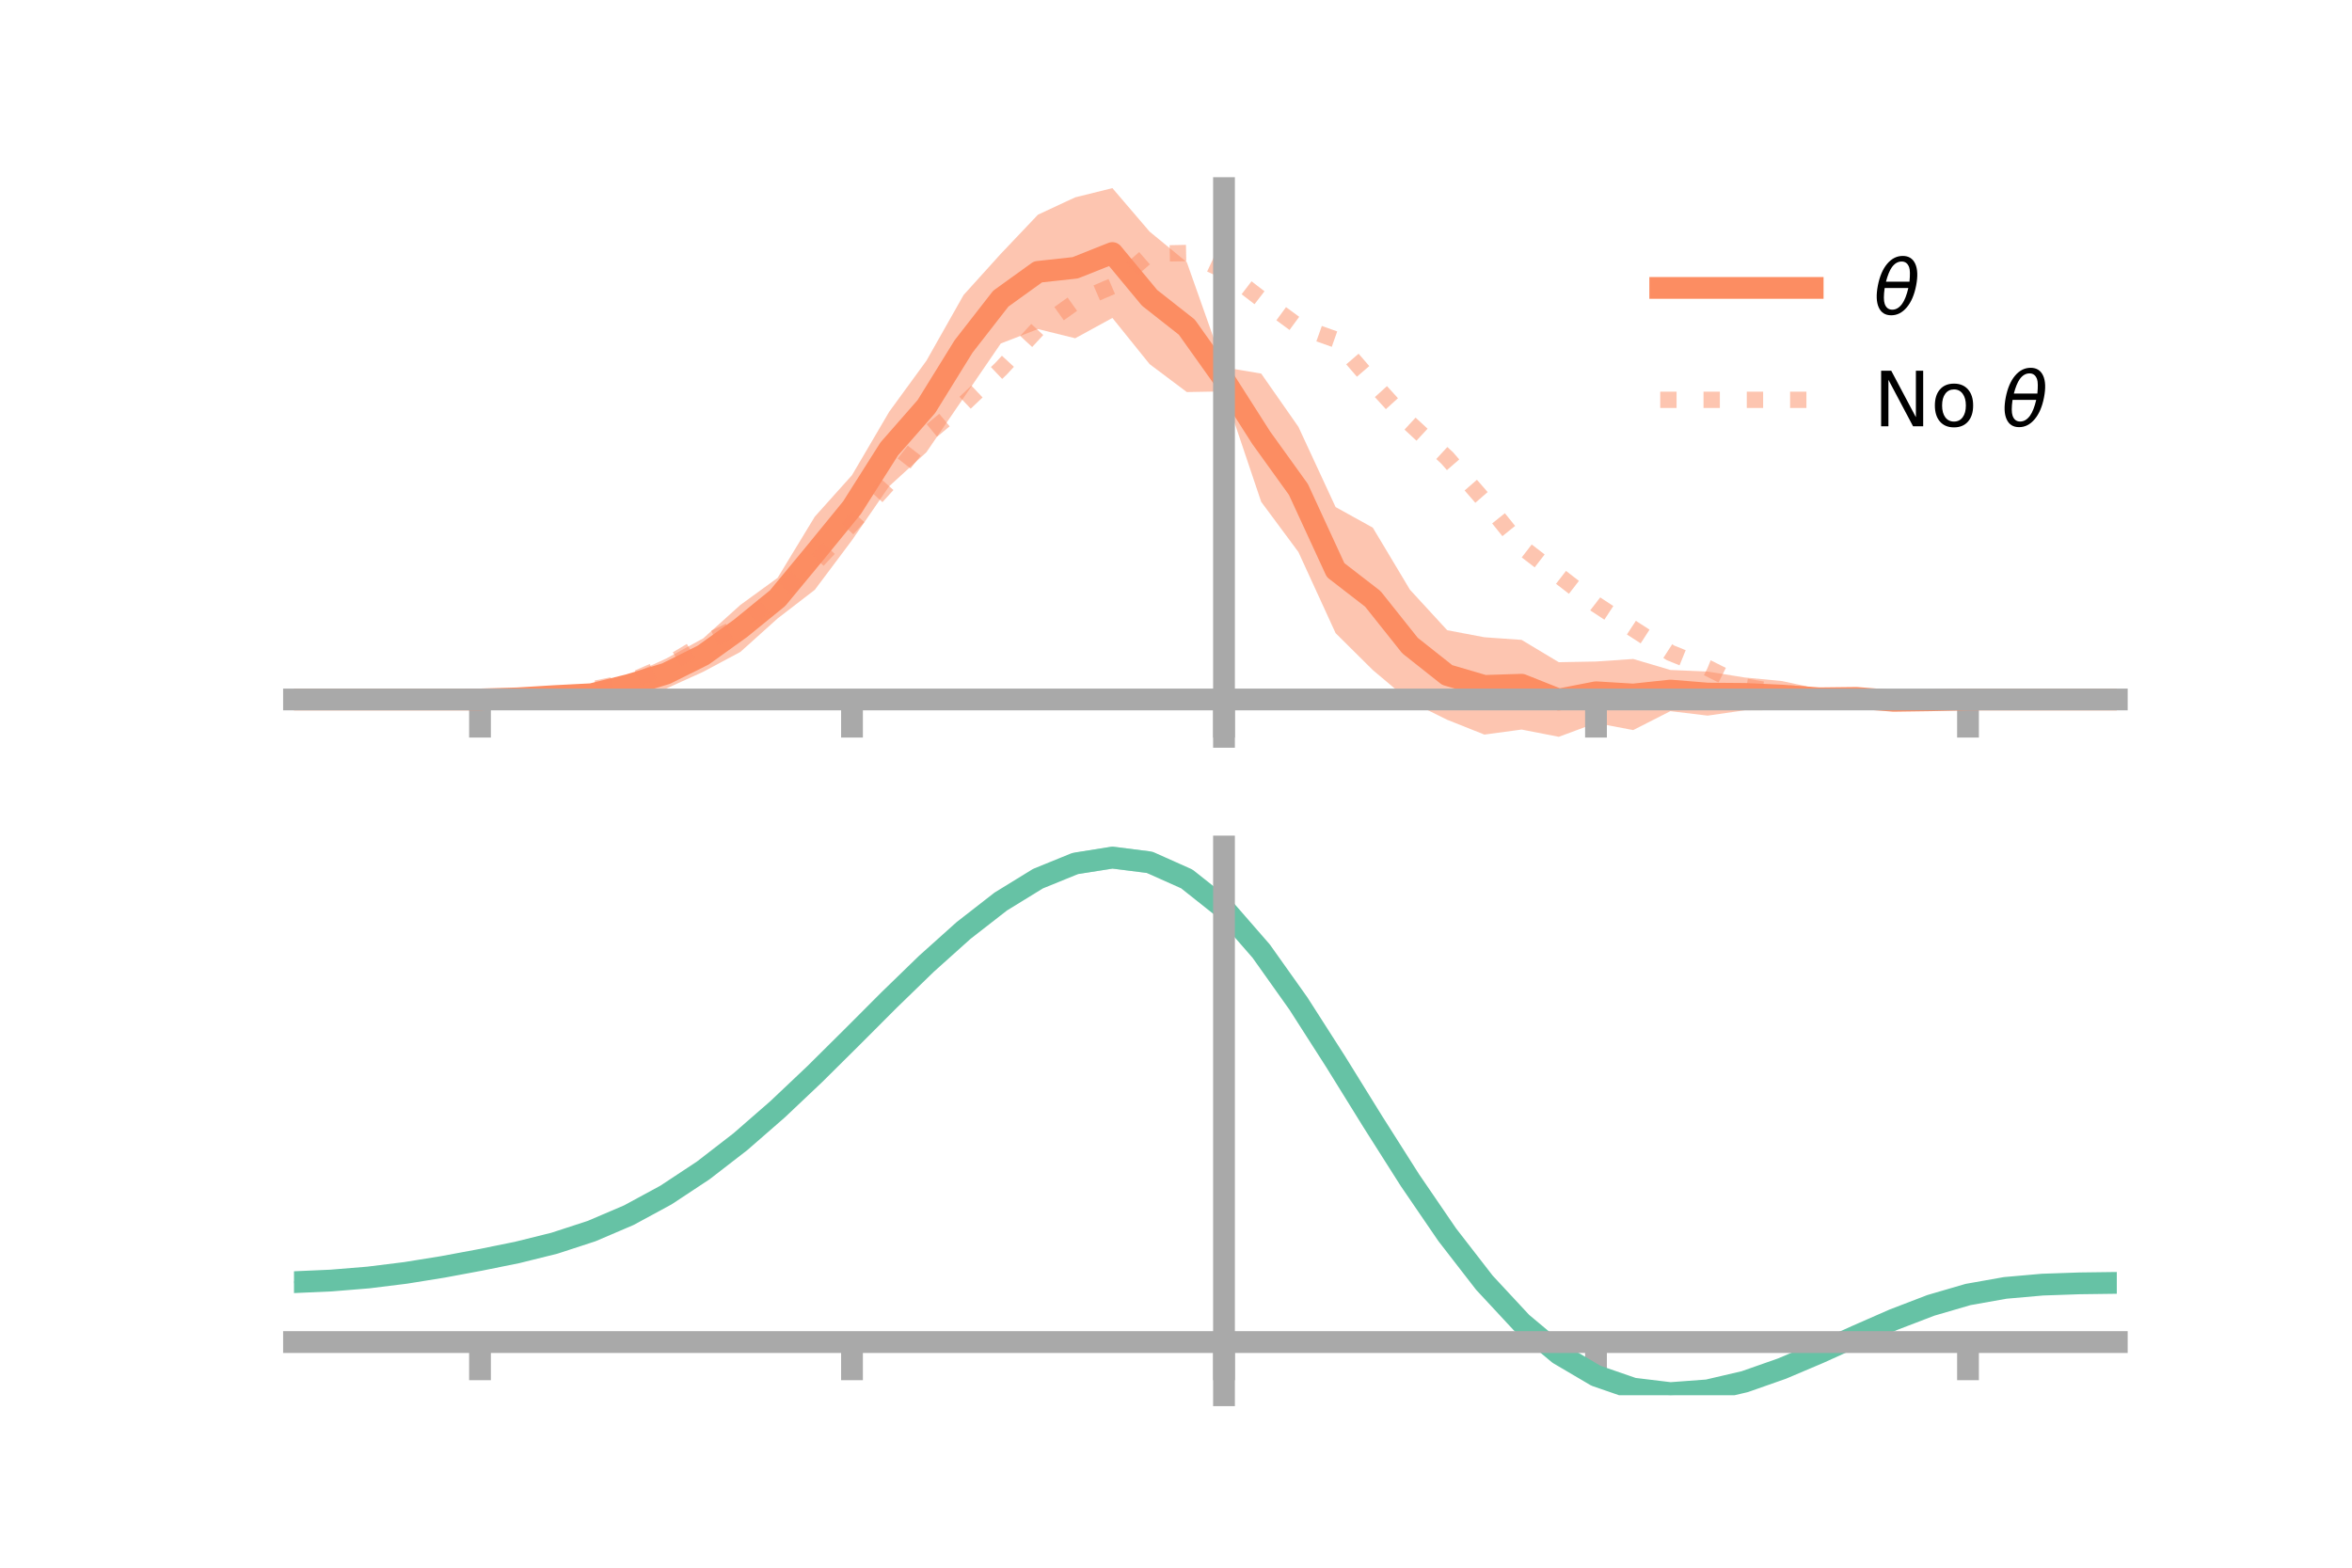 <?xml version="1.0" encoding="utf-8" standalone="no"?>
<!DOCTYPE svg PUBLIC "-//W3C//DTD SVG 1.1//EN"
  "http://www.w3.org/Graphics/SVG/1.1/DTD/svg11.dtd">
<!-- Created with matplotlib (https://matplotlib.org/) -->
<svg height="144pt" version="1.1" viewBox="0 0 216 144" width="216pt" xmlns="http://www.w3.org/2000/svg" xmlns:xlink="http://www.w3.org/1999/xlink">
 <defs>
  <style type="text/css">*{stroke-linecap:butt;stroke-linejoin:round;}</style>
 </defs>
 <g id="figure_1">
  <g id="patch_1">
   <path d="M 0 144 
L 216 144 
L 216 0 
L 0 0 
z
" style="fill:none;"/>
  </g>
  <g id="axes_1">
   <g id="patch_2">
    <path d="M 27 67.68 
L 194.4 67.68 
L 194.4 17.28 
L 27 17.28 
z
" style="fill:none;"/>
   </g>
   <g id="PolyCollection_1">
    <path clip-path="url(#pf2d9bcfe02)" d="M 27 64.249 
L 27 64.249 
L 30.416 64.249 
L 33.833 64.249 
L 37.249 64.249 
L 40.665 64.249 
L 44.082 64.244 
L 47.498 64.035 
L 50.914 63.591 
L 54.331 63.098 
L 57.747 62.061 
L 61.163 60.501 
L 64.58 58.638 
L 67.996 55.566 
L 71.412 53.08 
L 74.829 47.456 
L 78.245 43.647 
L 81.661 37.822 
L 85.078 33.136 
L 88.494 27.096 
L 91.91 23.314 
L 95.327 19.715 
L 98.743 18.127 
L 102.159 17.28 
L 105.576 21.275 
L 108.992 24.082 
L 112.408 33.743 
L 115.824 34.315 
L 119.241 39.205 
L 122.657 46.576 
L 126.073 48.467 
L 129.49 54.174 
L 132.906 57.889 
L 136.322 58.535 
L 139.739 58.777 
L 143.155 60.827 
L 146.571 60.764 
L 149.988 60.53 
L 153.404 61.541 
L 156.82 61.685 
L 160.237 62.233 
L 163.653 62.559 
L 167.069 63.292 
L 170.486 63.425 
L 173.902 64.024 
L 177.318 64.216 
L 180.735 64.247 
L 184.151 64.249 
L 187.567 64.249 
L 190.984 64.249 
L 194.4 64.249 
L 194.4 64.249 
L 194.4 64.249 
L 190.984 64.249 
L 187.567 64.249 
L 184.151 64.249 
L 180.735 64.253 
L 177.318 64.431 
L 173.902 64.721 
L 170.486 64.785 
L 167.069 64.997 
L 163.653 65.226 
L 160.237 65.243 
L 156.82 65.734 
L 153.404 65.323 
L 149.988 67.061 
L 146.571 66.412 
L 143.155 67.68 
L 139.739 67.013 
L 136.322 67.476 
L 132.906 66.115 
L 129.49 64.423 
L 126.073 61.547 
L 122.657 58.156 
L 119.241 50.705 
L 115.824 46.095 
L 112.408 35.951 
L 108.992 36.013 
L 105.576 33.446 
L 102.159 29.204 
L 98.743 31.072 
L 95.327 30.228 
L 91.91 31.549 
L 88.494 36.542 
L 85.078 41.541 
L 81.661 44.661 
L 78.245 49.62 
L 74.829 54.178 
L 71.412 56.81 
L 67.996 59.881 
L 64.58 61.71 
L 61.163 63.255 
L 57.747 63.774 
L 54.331 64.435 
L 50.914 64.292 
L 47.498 64.262 
L 44.082 64.251 
L 40.665 64.249 
L 37.249 64.249 
L 33.833 64.249 
L 30.416 64.249 
L 27 64.249 
z
" style="fill:#fc8d62;fill-opacity:0.5;"/>
   </g>
   <g id="matplotlib.axis_1">
    <g id="xtick_1">
     <g id="line2d_1">
      <defs>
       <path d="M 0 0 
L 0 3.5 
" id="ma81d73a640" style="stroke:#a9a9a9;stroke-width:2;"/>
      </defs>
      <g>
       <use style="fill:#a9a9a9;stroke:#a9a9a9;stroke-width:2;" x="44.082" xlink:href="#ma81d73a640" y="64.249"/>
      </g>
     </g>
    </g>
    <g id="xtick_2">
     <g id="line2d_2">
      <g>
       <use style="fill:#a9a9a9;stroke:#a9a9a9;stroke-width:2;" x="78.245" xlink:href="#ma81d73a640" y="64.249"/>
      </g>
     </g>
    </g>
    <g id="xtick_3">
     <g id="line2d_3">
      <g>
       <use style="fill:#a9a9a9;stroke:#a9a9a9;stroke-width:2;" x="112.408" xlink:href="#ma81d73a640" y="64.249"/>
      </g>
     </g>
    </g>
    <g id="xtick_4">
     <g id="line2d_4">
      <g>
       <use style="fill:#a9a9a9;stroke:#a9a9a9;stroke-width:2;" x="146.571" xlink:href="#ma81d73a640" y="64.249"/>
      </g>
     </g>
    </g>
    <g id="xtick_5">
     <g id="line2d_5">
      <g>
       <use style="fill:#a9a9a9;stroke:#a9a9a9;stroke-width:2;" x="180.735" xlink:href="#ma81d73a640" y="64.249"/>
      </g>
     </g>
    </g>
   </g>
   <g id="matplotlib.axis_2"/>
   <g id="line2d_6">
    <path clip-path="url(#pf2d9bcfe02)" d="M 27 64.249 
L 30.416 64.249 
L 33.833 64.249 
L 37.249 64.249 
L 40.665 64.249 
L 44.082 64.247 
L 47.498 64.149 
L 50.914 63.941 
L 54.331 63.766 
L 57.747 62.918 
L 61.163 61.878 
L 64.58 60.174 
L 67.996 57.724 
L 71.412 54.945 
L 74.829 50.817 
L 78.245 46.634 
L 81.661 41.241 
L 85.078 37.339 
L 88.494 31.819 
L 91.91 27.432 
L 95.327 24.972 
L 98.743 24.599 
L 102.159 23.242 
L 105.576 27.36 
L 108.992 30.047 
L 112.408 34.847 
L 115.824 40.205 
L 119.241 44.955 
L 122.657 52.366 
L 126.073 55.007 
L 129.49 59.298 
L 132.906 62.002 
L 136.322 63.005 
L 139.739 62.895 
L 143.155 64.254 
L 146.571 63.588 
L 149.988 63.795 
L 153.404 63.432 
L 156.82 63.71 
L 160.237 63.738 
L 163.653 63.893 
L 167.069 64.144 
L 170.486 64.105 
L 173.902 64.372 
L 177.318 64.324 
L 180.735 64.25 
L 184.151 64.249 
L 187.567 64.249 
L 190.984 64.249 
L 194.4 64.249 
" style="fill:none;stroke:#fc8d62;stroke-linecap:square;stroke-width:2;"/>
   </g>
   <g id="line2d_7">
    <path clip-path="url(#pf2d9bcfe02)" d="M 27 64.249 
L 30.416 64.249 
L 33.833 64.249 
L 37.249 64.249 
L 40.665 64.249 
L 44.082 64.248 
L 47.498 64.189 
L 50.914 63.92 
L 54.331 63.33 
L 57.747 62.642 
L 61.163 61.164 
L 64.58 59.126 
L 67.996 57.479 
L 71.412 54.607 
L 74.829 51.737 
L 78.245 48.102 
L 81.661 44.323 
L 85.078 39.956 
L 88.494 37.126 
L 91.91 33.891 
L 95.327 30.191 
L 98.743 27.755 
L 102.159 26.29 
L 105.576 23.309 
L 108.992 23.242 
L 112.408 24.836 
L 115.824 27.468 
L 119.241 29.976 
L 122.657 31.186 
L 126.073 35.15 
L 129.49 38.907 
L 132.906 42.07 
L 136.322 45.999 
L 139.739 50.245 
L 143.155 52.875 
L 146.571 55.519 
L 149.988 57.76 
L 153.404 59.965 
L 156.82 61.348 
L 160.237 63.059 
L 163.653 63.647 
L 167.069 63.896 
L 170.486 64.344 
L 173.902 64.329 
L 177.318 64.277 
L 180.735 64.249 
L 184.151 64.249 
L 187.567 64.249 
L 190.984 64.249 
L 194.4 64.249 
" style="fill:none;stroke:#fc8d62;stroke-dasharray:1.5,2.475;stroke-dashoffset:0;stroke-opacity:0.5;stroke-width:1.5;"/>
   </g>
   <g id="patch_3">
    <path d="M 112.408 67.68 
L 112.408 17.28 
" style="fill:none;stroke:#a9a9a9;stroke-linecap:square;stroke-linejoin:miter;stroke-width:2;"/>
   </g>
   <g id="patch_4">
    <path d="M 194.4 67.68 
L 194.4 17.28 
" style="fill:none;"/>
   </g>
   <g id="patch_5">
    <path d="M 27 64.249 
L 194.4 64.249 
" style="fill:none;stroke:#a9a9a9;stroke-linecap:square;stroke-linejoin:miter;stroke-width:2;"/>
   </g>
   <g id="patch_6">
    <path d="M 27 17.28 
L 194.4 17.28 
" style="fill:none;"/>
   </g>
   <g id="legend_1">
    <g id="line2d_8">
     <path d="M 152.47 26.449 
L 166.47 26.449 
" style="fill:none;stroke:#fc8d62;stroke-linecap:square;stroke-width:2;"/>
    </g>
    <g id="line2d_9"/>
    <g id="text_1">
     <!-- $\theta$ -->
     <g transform="translate(172.07 28.899)scale(0.07 -0.07)">
      <defs>
       <path d="M 45.516 34.672 
L 14.453 34.672 
Q 12.359 20.062 14.5 13.875 
Q 17.188 6.25 24.469 6.25 
Q 31.781 6.25 37.359 13.922 
Q 42.234 20.656 45.516 34.672 
z
M 47.016 42.969 
Q 48.344 56.844 46.625 61.719 
Q 43.953 69.438 36.766 69.438 
Q 29.297 69.438 23.828 61.812 
Q 19.531 55.672 16.156 42.969 
z
M 38.188 76.766 
Q 49.906 76.766 54.594 66.406 
Q 59.281 56.109 55.719 37.844 
Q 52.203 19.625 43.453 9.281 
Q 34.766 -1.125 23.047 -1.125 
Q 11.281 -1.125 6.641 9.281 
Q 2 19.625 5.516 37.844 
Q 9.078 56.109 17.719 66.406 
Q 26.422 76.766 38.188 76.766 
z
" id="DejaVuSans-Oblique-952"/>
      </defs>
      <use transform="translate(0 0.234)" xlink:href="#DejaVuSans-Oblique-952"/>
     </g>
    </g>
    <g id="line2d_10">
     <path d="M 152.47 36.724 
L 166.47 36.724 
" style="fill:none;stroke:#fc8d62;stroke-dasharray:1.5,2.475;stroke-dashoffset:0;stroke-opacity:0.5;stroke-width:1.5;"/>
    </g>
    <g id="line2d_11"/>
    <g id="text_2">
     <!-- No $\theta$ -->
     <g transform="translate(172.07 39.174)scale(0.07 -0.07)">
      <defs>
       <path d="M 9.812 72.906 
L 23.094 72.906 
L 55.422 11.922 
L 55.422 72.906 
L 64.984 72.906 
L 64.984 0 
L 51.703 0 
L 19.391 60.984 
L 19.391 0 
L 9.812 0 
z
" id="DejaVuSans-78"/>
       <path d="M 30.609 48.391 
Q 23.391 48.391 19.188 42.75 
Q 14.984 37.109 14.984 27.297 
Q 14.984 17.484 19.156 11.844 
Q 23.344 6.203 30.609 6.203 
Q 37.797 6.203 41.984 11.859 
Q 46.188 17.531 46.188 27.297 
Q 46.188 37.016 41.984 42.703 
Q 37.797 48.391 30.609 48.391 
z
M 30.609 56 
Q 42.328 56 49.016 48.375 
Q 55.719 40.766 55.719 27.297 
Q 55.719 13.875 49.016 6.219 
Q 42.328 -1.422 30.609 -1.422 
Q 18.844 -1.422 12.172 6.219 
Q 5.516 13.875 5.516 27.297 
Q 5.516 40.766 12.172 48.375 
Q 18.844 56 30.609 56 
z
" id="DejaVuSans-111"/>
       <path id="DejaVuSans-32"/>
      </defs>
      <use transform="translate(0 0.234)" xlink:href="#DejaVuSans-78"/>
      <use transform="translate(74.805 0.234)" xlink:href="#DejaVuSans-111"/>
      <use transform="translate(135.986 0.234)" xlink:href="#DejaVuSans-32"/>
      <use transform="translate(167.773 0.234)" xlink:href="#DejaVuSans-Oblique-952"/>
     </g>
    </g>
   </g>
  </g>
  <g id="axes_2">
   <g id="patch_7">
    <path d="M 27 128.16 
L 194.4 128.16 
L 194.4 77.76 
L 27 77.76 
z
" style="fill:none;"/>
   </g>
   <g id="PolyCollection_2">
    <path clip-path="url(#pb0eba709f9)" d="M 27 117.876 
L 27 117.674 
L 30.416 117.523 
L 33.833 117.237 
L 37.249 116.801 
L 40.665 116.235 
L 44.082 115.581 
L 47.498 114.87 
L 50.914 114.004 
L 54.331 112.868 
L 57.747 111.383 
L 61.163 109.497 
L 64.58 107.197 
L 67.996 104.498 
L 71.412 101.454 
L 74.829 98.142 
L 78.245 94.669 
L 81.661 91.161 
L 85.078 87.761 
L 88.494 84.619 
L 91.91 81.894 
L 95.327 79.743 
L 98.743 78.317 
L 102.159 77.76 
L 105.576 78.2 
L 108.992 79.753 
L 112.408 82.511 
L 115.824 86.498 
L 119.241 91.39 
L 122.657 96.815 
L 126.073 102.423 
L 129.49 107.902 
L 132.906 112.99 
L 136.322 117.478 
L 139.739 121.219 
L 143.155 124.122 
L 146.571 126.157 
L 149.988 127.349 
L 153.404 127.768 
L 156.82 127.52 
L 160.237 126.732 
L 163.653 125.546 
L 167.069 124.113 
L 170.486 122.582 
L 173.902 121.095 
L 177.318 119.788 
L 180.735 118.791 
L 184.151 118.183 
L 187.567 117.884 
L 190.984 117.771 
L 194.4 117.733 
L 194.4 117.944 
L 194.4 117.944 
L 190.984 117.994 
L 187.567 118.116 
L 184.151 118.419 
L 180.735 119.025 
L 177.318 120.022 
L 173.902 121.338 
L 170.486 122.848 
L 167.069 124.412 
L 163.653 125.878 
L 160.237 127.092 
L 156.82 127.9 
L 153.404 128.16 
L 149.988 127.751 
L 146.571 126.582 
L 143.155 124.597 
L 139.739 121.783 
L 136.322 118.168 
L 132.906 113.836 
L 129.49 108.926 
L 126.073 103.635 
L 122.657 98.215 
L 119.241 92.968 
L 115.824 88.236 
L 112.408 84.379 
L 108.992 81.715 
L 105.576 80.217 
L 102.159 79.789 
L 98.743 80.317 
L 95.327 81.674 
L 91.91 83.722 
L 88.494 86.315 
L 85.078 89.302 
L 81.661 92.535 
L 78.245 95.871 
L 74.829 99.176 
L 71.412 102.332 
L 67.996 105.241 
L 64.58 107.827 
L 61.163 110.041 
L 57.747 111.86 
L 54.331 113.294 
L 50.914 114.388 
L 47.498 115.217 
L 44.082 115.89 
L 40.665 116.507 
L 37.249 117.041 
L 33.833 117.452 
L 30.416 117.726 
L 27 117.876 
z
" style="fill:#66c2a5;fill-opacity:0.5;"/>
   </g>
   <g id="matplotlib.axis_3">
    <g id="xtick_6">
     <g id="line2d_12">
      <g>
       <use style="fill:#a9a9a9;stroke:#a9a9a9;stroke-width:2;" x="44.082" xlink:href="#ma81d73a640" y="123.275"/>
      </g>
     </g>
    </g>
    <g id="xtick_7">
     <g id="line2d_13">
      <g>
       <use style="fill:#a9a9a9;stroke:#a9a9a9;stroke-width:2;" x="78.245" xlink:href="#ma81d73a640" y="123.275"/>
      </g>
     </g>
    </g>
    <g id="xtick_8">
     <g id="line2d_14">
      <g>
       <use style="fill:#a9a9a9;stroke:#a9a9a9;stroke-width:2;" x="112.408" xlink:href="#ma81d73a640" y="123.275"/>
      </g>
     </g>
    </g>
    <g id="xtick_9">
     <g id="line2d_15">
      <g>
       <use style="fill:#a9a9a9;stroke:#a9a9a9;stroke-width:2;" x="146.571" xlink:href="#ma81d73a640" y="123.275"/>
      </g>
     </g>
    </g>
    <g id="xtick_10">
     <g id="line2d_16">
      <g>
       <use style="fill:#a9a9a9;stroke:#a9a9a9;stroke-width:2;" x="180.735" xlink:href="#ma81d73a640" y="123.275"/>
      </g>
     </g>
    </g>
   </g>
   <g id="matplotlib.axis_4"/>
   <g id="line2d_17">
    <path clip-path="url(#pb0eba709f9)" d="M 27 117.775 
L 30.416 117.624 
L 33.833 117.344 
L 37.249 116.921 
L 40.665 116.371 
L 44.082 115.735 
L 47.498 115.044 
L 50.914 114.196 
L 54.331 113.081 
L 57.747 111.621 
L 61.163 109.769 
L 64.58 107.512 
L 67.996 104.87 
L 71.412 101.893 
L 74.829 98.659 
L 78.245 95.27 
L 81.661 91.848 
L 85.078 88.531 
L 88.494 85.467 
L 91.91 82.808 
L 95.327 80.708 
L 98.743 79.317 
L 102.159 78.774 
L 105.576 79.208 
L 108.992 80.734 
L 112.408 83.445 
L 115.824 87.367 
L 119.241 92.179 
L 122.657 97.515 
L 126.073 103.029 
L 129.49 108.414 
L 132.906 113.413 
L 136.322 117.823 
L 139.739 121.501 
L 143.155 124.36 
L 146.571 126.37 
L 149.988 127.55 
L 153.404 127.964 
L 156.82 127.71 
L 160.237 126.912 
L 163.653 125.712 
L 167.069 124.263 
L 170.486 122.715 
L 173.902 121.216 
L 177.318 119.905 
L 180.735 118.908 
L 184.151 118.301 
L 187.567 118 
L 190.984 117.882 
L 194.4 117.838 
" style="fill:none;stroke:#66c2a5;stroke-linecap:square;stroke-width:2;"/>
   </g>
   <g id="patch_8">
    <path d="M 112.408 128.16 
L 112.408 77.76 
" style="fill:none;stroke:#a9a9a9;stroke-linecap:square;stroke-linejoin:miter;stroke-width:2;"/>
   </g>
   <g id="patch_9">
    <path d="M 194.4 128.16 
L 194.4 77.76 
" style="fill:none;"/>
   </g>
   <g id="patch_10">
    <path d="M 27 123.275 
L 194.4 123.275 
" style="fill:none;stroke:#a9a9a9;stroke-linecap:square;stroke-linejoin:miter;stroke-width:2;"/>
   </g>
   <g id="patch_11">
    <path d="M 27 77.76 
L 194.4 77.76 
" style="fill:none;"/>
   </g>
  </g>
 </g>
 <defs>
  <clipPath id="pf2d9bcfe02">
   <rect height="50.4" width="167.4" x="27" y="17.28"/>
  </clipPath>
  <clipPath id="pb0eba709f9">
   <rect height="50.4" width="167.4" x="27" y="77.76"/>
  </clipPath>
 </defs>
</svg>
